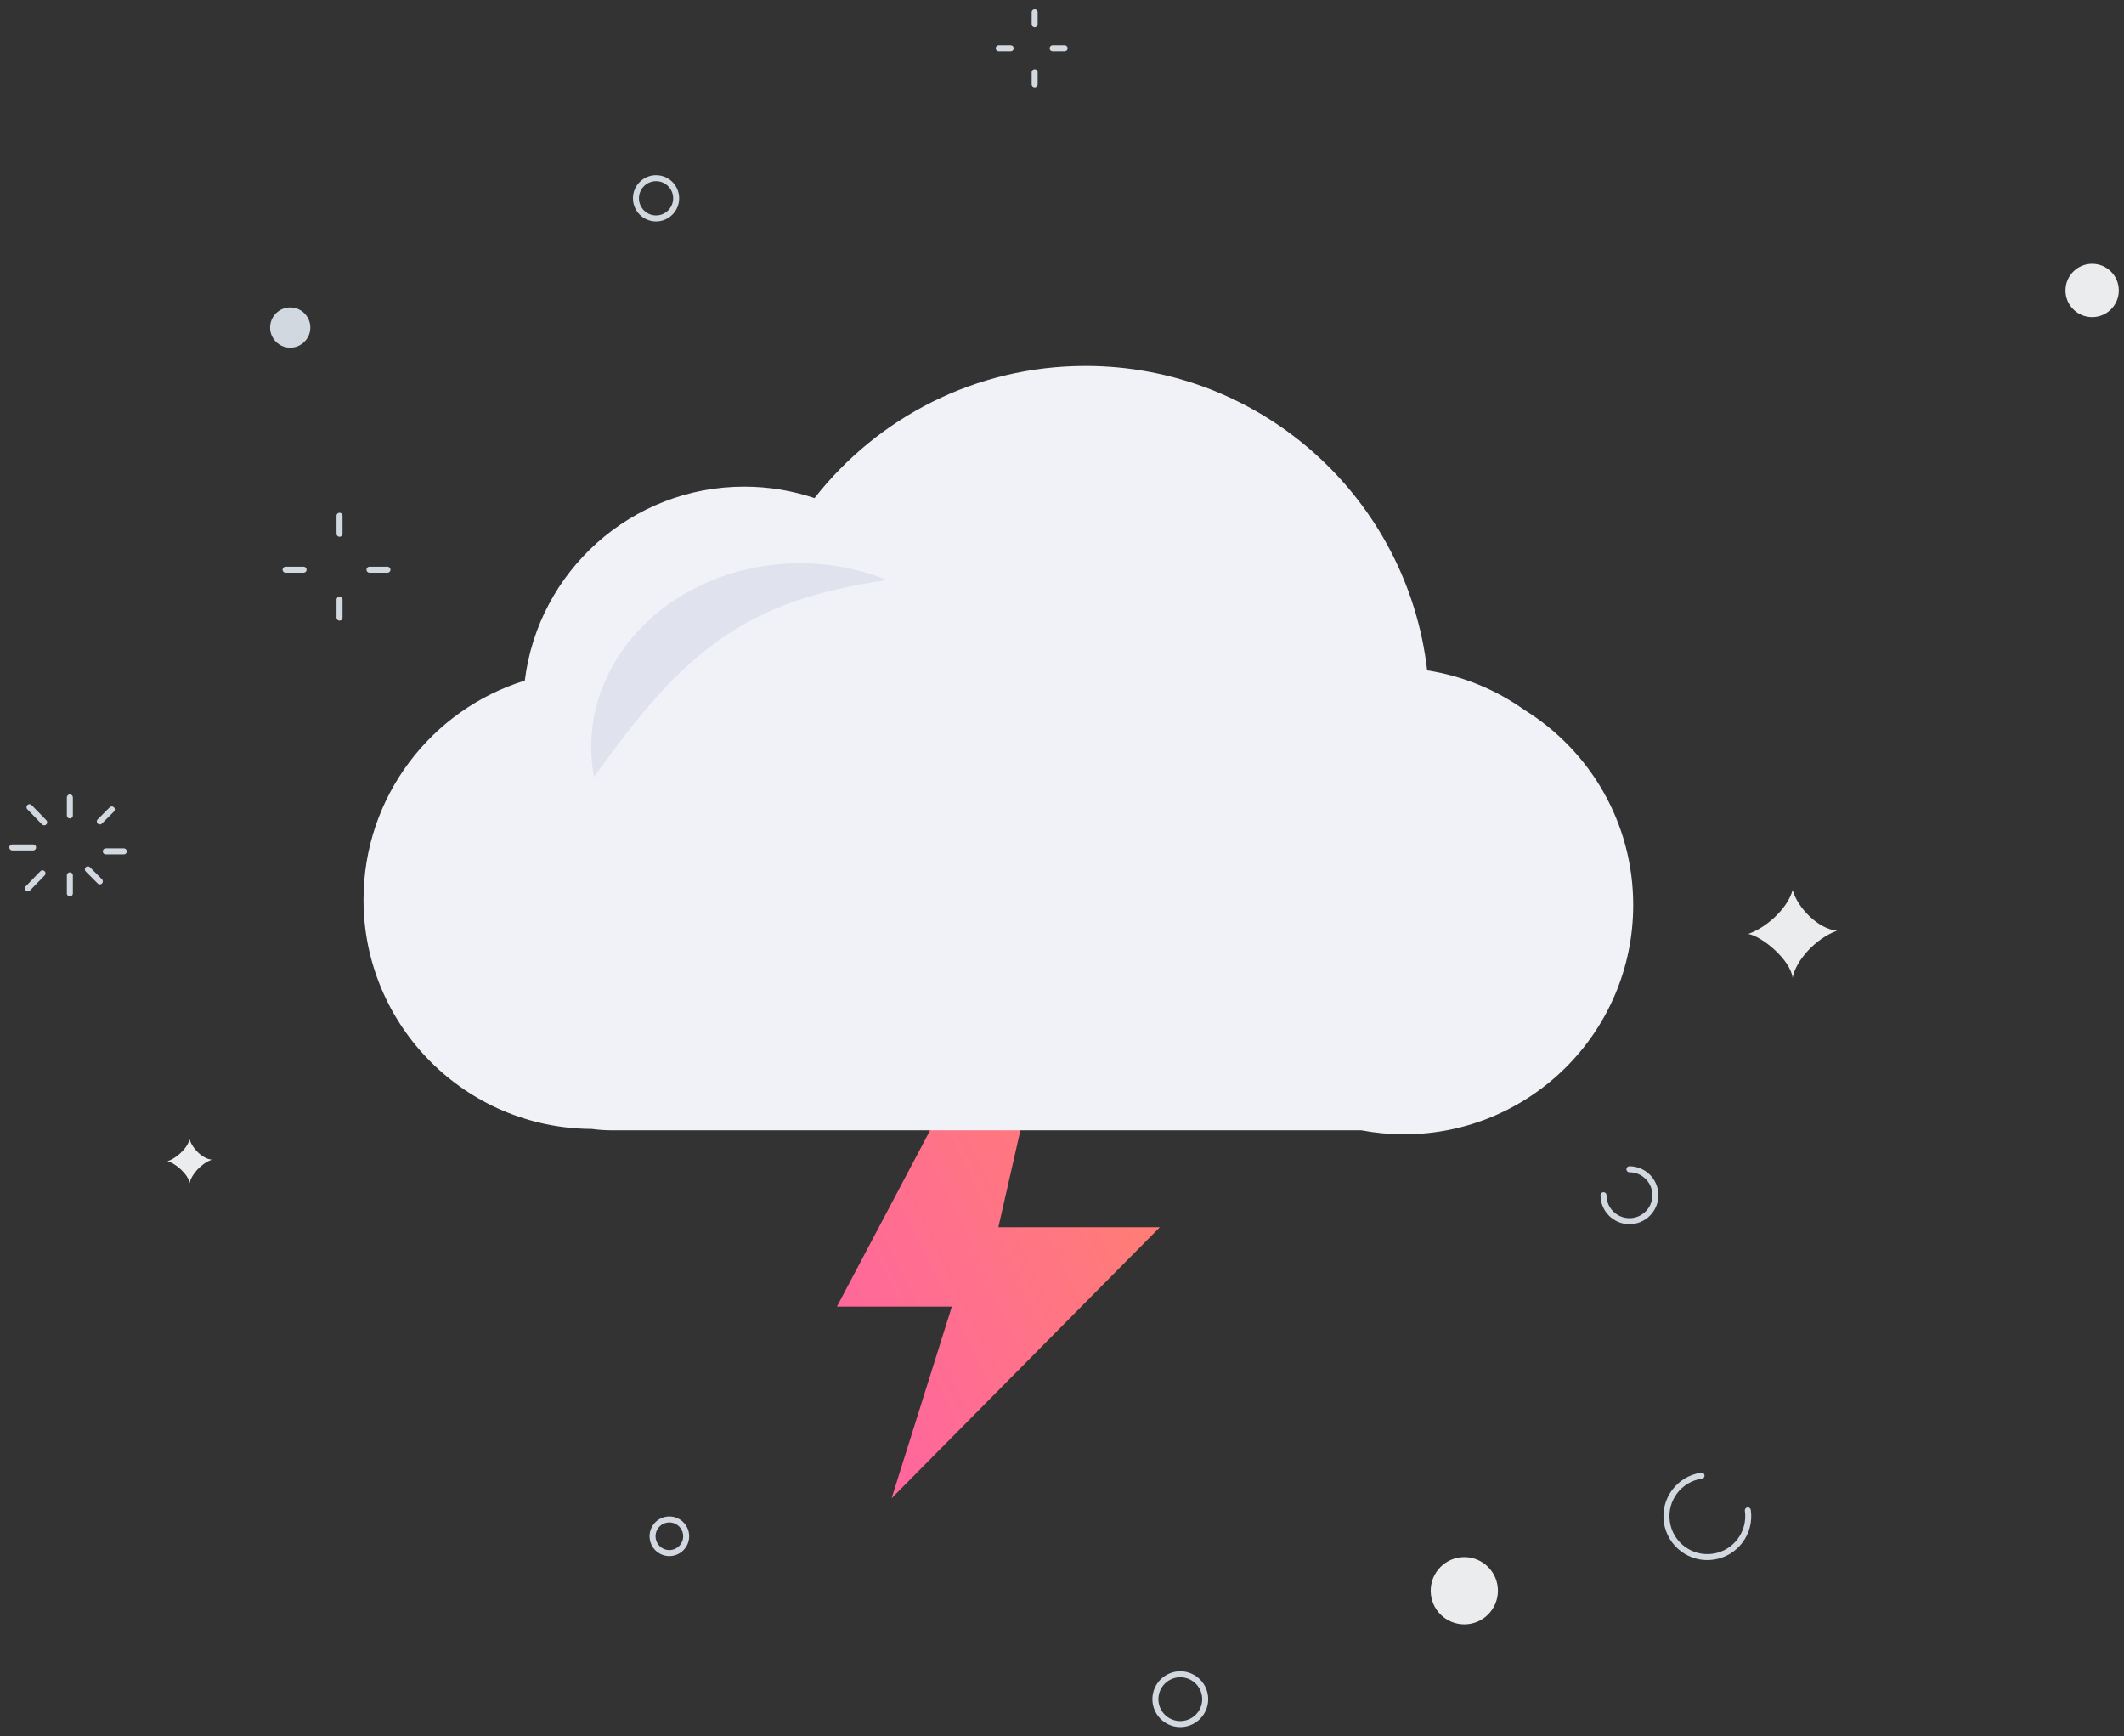 <svg width="1035" height="846" viewBox="0 0 1035 846" fill="none" xmlns="http://www.w3.org/2000/svg">
<rect x="0" y="0" width="1035" height="846" fill="#333333" stroke="none"/>
<g id="No Internet">
<g id="circle">
<path id="Stroke 1" d="M34.047 388.531V397.291" stroke="#D2D8DF" stroke-width="2.921" stroke-linecap="round"/>
<g id="Group 8">
<path id="Stroke 2" d="M14.372 393.278L21.53 400.647" stroke="#D2D8DF" stroke-width="2.921" stroke-linecap="round"/>
<path id="Stroke 4" d="M6 412.894H16.122" stroke="#D2D8DF" stroke-width="2.921" stroke-linecap="round"/>
<path id="Stroke 6" d="M13.553 432.859L20.711 425.49" stroke="#D2D8DF" stroke-width="2.921" stroke-linecap="round"/>
</g>
<path id="Stroke 9" d="M34.047 435.252V426.492" stroke="#D2D8DF" stroke-width="2.921" stroke-linecap="round"/>
<path id="Stroke 10" d="M48.647 429.412L42.807 423.572" stroke="#D2D8DF" stroke-width="2.921" stroke-linecap="round"/>
<path id="Stroke 11" d="M60.327 414.811H51.567" stroke="#D2D8DF" stroke-width="2.921" stroke-linecap="round"/>
<path id="Stroke 12" d="M54.488 394.371L48.648 400.211" stroke="#D2D8DF" stroke-width="2.921" stroke-linecap="round"/>
<path id="Stroke 13" d="M504.18 6V11.84" stroke="#D2D8DF" stroke-width="2.921" stroke-linecap="round"/>
<path id="Stroke 15" d="M486.659 23.521H492.499" stroke="#D2D8DF" stroke-width="2.921" stroke-linecap="round"/>
<path id="Stroke 16" d="M504.18 41.042V35.202" stroke="#D2D8DF" stroke-width="2.921" stroke-linecap="round"/>
<path id="Stroke 17" d="M518.78 23.521H512.94" stroke="#D2D8DF" stroke-width="2.921" stroke-linecap="round"/>
<path id="Stroke 18" d="M165.45 251.287V260.047" stroke="#D2D8DF" stroke-width="2.921" stroke-linecap="round"/>
<path id="Stroke 19" d="M139.17 277.567H147.931" stroke="#D2D8DF" stroke-width="2.921" stroke-linecap="round"/>
<path id="Stroke 20" d="M165.45 300.928V292.168" stroke="#D2D8DF" stroke-width="2.921" stroke-linecap="round"/>
<path id="Stroke 21" d="M188.812 277.567H180.051" stroke="#D2D8DF" stroke-width="2.921" stroke-linecap="round"/>
<g id="Group 42">
<path id="Stroke 22" d="M794.009 569.689C800.988 569.689 806.647 575.35 806.647 582.33C806.647 589.313 800.988 594.971 794.009 594.971C787.031 594.971 781.371 589.313 781.371 582.33" stroke="#D2D8DF" stroke-width="2.921" stroke-linecap="round"/>
<path id="Stroke 24" d="M851.698 735.873C853.259 746.774 845.693 756.876 834.798 758.438C823.9 759.998 813.801 752.43 812.239 741.532C810.677 730.634 818.243 720.532 829.138 718.969" stroke="#D2D8DF" stroke-width="2.921" stroke-linecap="round"/>
<path id="Fill 26" fill-rule="evenodd" clip-rule="evenodd" d="M851.851 455.001C859.355 452.66 870.857 443.483 873.52 433.609C875.934 442.338 886.056 452.66 895.189 453.442C884.908 457.082 875.079 467.896 873.52 476.391C872.459 467.732 858.864 456.263 851.851 455.001Z" fill="#EBECEE"/>
<path id="Fill 28" fill-rule="evenodd" clip-rule="evenodd" d="M81.565 565.794C85.319 564.624 91.067 560.037 92.399 555.1C93.606 559.461 98.666 564.624 103.232 565.016C98.093 566.833 93.18 572.242 92.399 576.489C91.868 572.16 85.071 566.424 81.565 565.794Z" fill="#EBECEE"/>
<path id="Fill 30" fill-rule="evenodd" clip-rule="evenodd" d="M151.215 159.589C151.215 165.005 146.828 169.391 141.416 169.391C136.002 169.391 131.616 165.005 131.616 159.589C131.616 154.176 136.002 149.787 141.416 149.787C146.828 149.787 151.215 154.176 151.215 159.589Z" fill="#D1D8DF"/>
<path id="Fill 32" fill-rule="evenodd" clip-rule="evenodd" d="M729.92 775.027C729.92 784.075 722.585 791.41 713.542 791.41C704.493 791.41 697.16 784.075 697.16 775.027C697.16 765.979 704.493 758.644 713.542 758.644C722.585 758.644 729.92 765.979 729.92 775.027Z" fill="#EBECEE"/>
<path id="Fill 34" fill-rule="evenodd" clip-rule="evenodd" d="M1032.47 141.52C1032.47 148.699 1026.65 154.516 1019.47 154.516C1012.3 154.516 1006.48 148.699 1006.48 141.52C1006.48 134.341 1012.3 128.524 1019.47 128.524C1026.65 128.524 1032.47 134.341 1032.47 141.52Z" fill="#EBECEE"/>
<path id="Stroke 36" fill-rule="evenodd" clip-rule="evenodd" d="M334.361 748.483C334.361 753.009 330.695 756.676 326.171 756.676C321.649 756.676 317.982 753.009 317.982 748.483C317.982 743.958 321.649 740.29 326.171 740.29C330.695 740.29 334.361 743.958 334.361 748.483Z" stroke="#D2D8DF" stroke-width="2.921" stroke-linecap="round"/>
<path id="Stroke 38" fill-rule="evenodd" clip-rule="evenodd" d="M329.487 96.616C329.487 102.031 325.099 106.418 319.687 106.418C314.276 106.418 309.888 102.031 309.888 96.616C309.888 91.203 314.276 86.814 319.687 86.814C325.099 86.814 329.487 91.203 329.487 96.616Z" stroke="#D2D8DF" stroke-width="2.921" stroke-linecap="round"/>
<path id="Stroke 40" fill-rule="evenodd" clip-rule="evenodd" d="M579.457 839.204C573.195 841.587 566.187 838.441 563.805 832.179C561.422 825.916 564.566 818.903 570.83 816.523C577.09 814.14 584.098 817.284 586.48 823.548C588.865 829.811 585.719 836.821 579.457 839.204Z" stroke="#D2D8DF" stroke-width="2.921" stroke-linecap="round"/>
</g>
</g>
<path id="Fill 1" fill-rule="evenodd" clip-rule="evenodd" d="M407.81 636.605H463.817L434.479 729.951L565.167 597.934H486.485L530.494 404.569L407.81 636.605Z" fill="url(#paint0_linear_1433_1973)"/>
<g id="Group 6">
<path id="Fill 2" fill-rule="evenodd" clip-rule="evenodd" d="M742.842 345.895C729.033 336.083 712.911 329.32 695.44 326.622C685.883 243.128 615.004 178.285 528.952 178.285C475.327 178.285 427.596 203.479 396.912 242.676C386.145 239.069 374.652 237.101 362.668 237.101C307.648 237.101 262.276 278.344 255.726 331.598C210.193 345.713 177.132 388.163 177.132 438.324C177.132 499.85 226.861 549.745 288.328 550.034C291.494 550.461 294.712 550.709 297.994 550.709H663.346C670.091 551.973 677.012 552.662 684.122 552.662C745.835 552.662 795.844 502.644 795.844 440.94C795.844 400.777 774.647 365.582 742.842 345.895Z" fill="#F1F2F7"/>
<path id="Fill 4" fill-rule="evenodd" clip-rule="evenodd" d="M432.258 282.612C419.329 277.366 404.941 274.42 389.775 274.42C333.609 274.42 288.094 314.511 288.094 363.956C288.094 368.958 288.57 373.854 289.47 378.624C333.138 316.935 363.23 292.437 432.258 282.612Z" fill="#E0E2EE"/>
</g>
</g>
<defs>
<linearGradient id="paint0_linear_1433_1973" x1="486.488" y1="241.879" x2="231.427" y2="365.228" gradientUnits="userSpaceOnUse">
<stop stop-color="#FF8960"/>
<stop offset="1" stop-color="#FF62A5"/>
</linearGradient>
</defs>
</svg>

